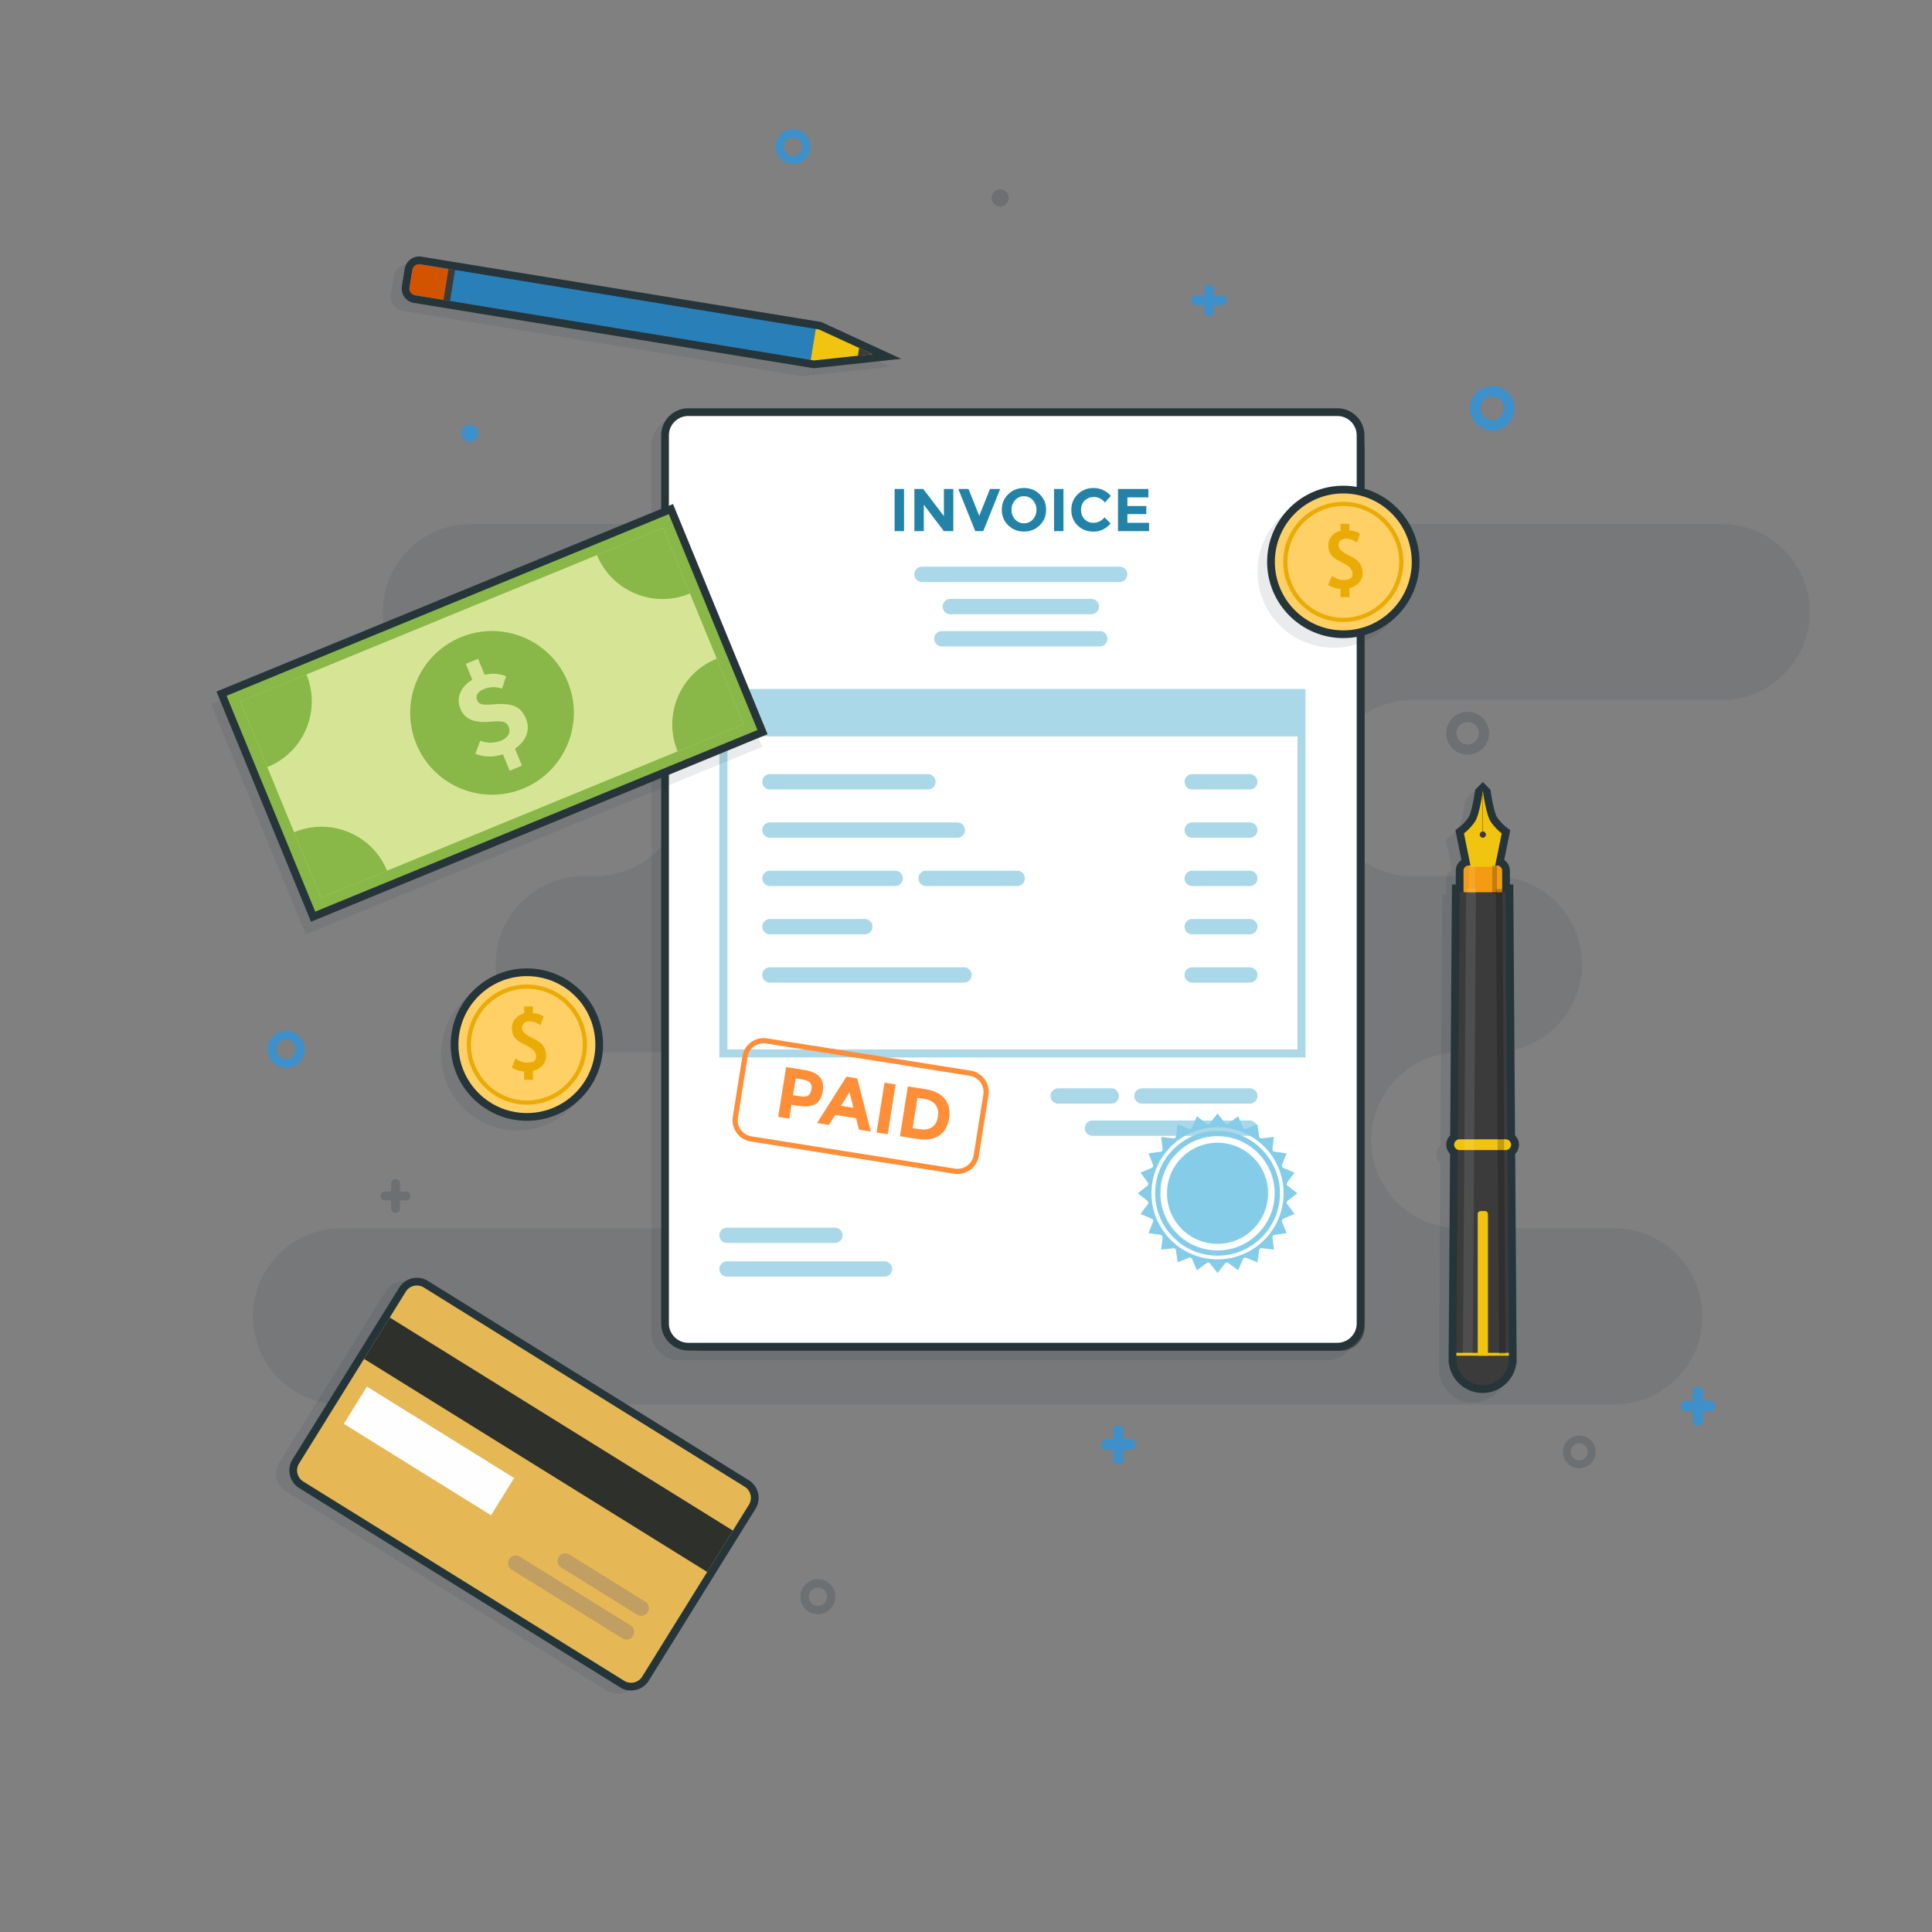 <svg class="graphics graphics-2" xmlns="http://www.w3.org/2000/svg" viewBox="0 0 1333.333 1333.333" height="1333.333" width="1333.333"><rect x="0" y="0" width="1333.333" height="1333.333" fill="#808080" stroke="none"/><defs><clipPath id="a" clipPathUnits="userSpaceOnUse"><path d="M0 1000h1000V0H0z"/></clipPath><clipPath id="b" clipPathUnits="userSpaceOnUse"><path d="M130.961 728.973h805.994V273.152H130.961z"/></clipPath><clipPath id="c" clipPathUnits="userSpaceOnUse"><path d="M0 1000h1000V0H0z"/></clipPath><clipPath id="d" clipPathUnits="userSpaceOnUse"><path d="M748.735 631.714h22.206v-22.207h-22.206z"/></clipPath><clipPath id="e" clipPathUnits="userSpaceOnUse"><path d="M513.384 902.203h8.881v-8.881h-8.881z"/></clipPath><clipPath id="f" clipPathUnits="userSpaceOnUse"><path d="M809.144 257.055h16.963v-16.962h-16.963z"/></clipPath><clipPath id="g" clipPathUnits="userSpaceOnUse"><path d="M197.036 389.796h15.478v-17.503h-15.478z"/></clipPath><clipPath id="h" clipPathUnits="userSpaceOnUse"><path d="M414.391 182.626h18.089v-18.089h-18.089z"/></clipPath><clipPath id="i" clipPathUnits="userSpaceOnUse"><path d="M0 1000h1000V0H0z"/></clipPath><clipPath id="j" clipPathUnits="userSpaceOnUse"><path d="M337.31 783.874h364.089V296.037H337.31z"/></clipPath><clipPath id="k" clipPathUnits="userSpaceOnUse"><path d="M350.477 780.707h356.089V300.87H350.477z"/></clipPath><clipPath id="l" clipPathUnits="userSpaceOnUse"><path d="M202.228 863.334h258.58V805.47h-258.58z"/></clipPath><clipPath id="m" clipPathUnits="userSpaceOnUse"><path d="M743.785 590.366h37.616V274.081h-37.616z"/></clipPath><clipPath id="n" clipPathUnits="userSpaceOnUse"><path d="M109.341 732.769h285.308V516.525H109.341z"/></clipPath><clipPath id="o" clipPathUnits="userSpaceOnUse"><path d="M757.379 540.002h6.758V299.111h-6.758z"/></clipPath><clipPath id="p" clipPathUnits="userSpaceOnUse"><path d="M774.428 540.002h5.068V299.111h-5.068z"/></clipPath><clipPath id="q" clipPathUnits="userSpaceOnUse"><path d="M760.395 552.172h3.21v-14.497h-3.21z"/></clipPath><clipPath id="r" clipPathUnits="userSpaceOnUse"><path d="M772.581 552.172h2.436v-14.497h-2.436z"/></clipPath><clipPath id="s" clipPathUnits="userSpaceOnUse"><path d="M228.345 493.878h78.888V414.99h-78.888z"/></clipPath><clipPath id="t" clipPathUnits="userSpaceOnUse"><path d="M142.945 337.029h242.941V123.354H142.945z"/></clipPath><clipPath id="u" clipPathUnits="userSpaceOnUse"><path d="M651.029 743.781h78.888v-78.888h-78.888z"/></clipPath></defs><g clip-path="url(#a)" transform="matrix(1.333 0 0 -1.333 0 1333.333)"><g clip-path="url(#b)" opacity=".1"><path d="M891.373 728.973H243.73c-25.07 0-45.582-20.512-45.582-45.582s20.512-45.582 45.582-45.582h64.64c25.071 0 45.582-20.512 45.582-45.582s-20.511-45.582-45.582-45.582h-6.172c-25.071 0-45.582-20.512-45.582-45.582s20.511-45.583 45.582-45.583h97.487c25.07 0 45.582-20.512 45.582-45.582 0-25.069-20.511-45.58-45.58-45.582H176.543c-25.07 0-45.582-20.512-45.582-45.582s20.512-45.582 45.582-45.582h659.264c25.07 0 45.582 20.512 45.582 45.582s-20.512 45.582-45.582 45.582h-80.313c-25.069.002-45.579 20.513-45.579 45.582 0 25.07 20.512 45.582 45.582 45.582h17.982c25.07 0 45.582 20.512 45.582 45.582v.001c0 25.07-20.512 45.582-45.582 45.582h-42.433c-25.07 0-45.582 20.512-45.582 45.582s20.512 45.582 45.582 45.582h160.327c25.07 0 45.582 20.512 45.582 45.582s-20.512 45.582-45.582 45.582" fill="#20313f"/></g></g><g clip-path="url(#c)" transform="matrix(1.333 0 0 -1.333 0 1333.333)"><path d="M148.177 461.94a5.01 5.01 0 0 1-5.005-5.005 5.01 5.01 0 0 1 5.005-5.005 5.01 5.01 0 0 1 5.004 5.005 5.01 5.01 0 0 1-5.004 5.005m0-14.603c-5.292 0-9.598 4.306-9.598 9.598 0 5.292 4.306 9.598 9.598 9.598 5.292 0 9.597-4.306 9.597-9.598 0-5.292-4.305-9.598-9.597-9.598" fill="#3d90c9"/><g clip-path="url(#d)" opacity=".2"><path d="M759.839 626.4a5.796 5.796 0 0 1-5.79-5.79 5.796 5.796 0 0 1 5.79-5.789 5.795 5.795 0 0 1 5.788 5.79 5.796 5.796 0 0 1-5.788 5.79m0-16.894c-6.122 0-11.103 4.981-11.103 11.103s4.98 11.104 11.103 11.104c6.122 0 11.102-4.982 11.102-11.104 0-6.122-4.98-11.103-11.102-11.103" fill="#20313f"/></g><path d="M776.845 793.137a6.037 6.037 0 0 1-8.528 0 6.037 6.037 0 0 1 0-8.528 6.037 6.037 0 0 1 8.527.001 6.037 6.037 0 0 1 0 8.527m-12.44-12.44c-4.508 4.508-4.508 11.845 0 16.353 4.509 4.51 11.846 4.51 16.354 0 4.509-4.508 4.508-11.845-.001-16.353-4.508-4.508-11.844-4.509-16.353 0M632.792 847.12h-4.39v3.325a2.417 2.417 0 1 1-4.836 0v-3.324h-4.392a2.418 2.418 0 1 1 0-4.835h4.392v-3.324a2.418 2.418 0 0 1 4.835 0v3.324h4.391a2.418 2.418 0 0 1 0 4.835M410.556 929.004a4.724 4.724 0 0 1-4.719-4.72 4.724 4.724 0 0 1 4.72-4.717 4.723 4.723 0 0 1 4.716 4.718 4.723 4.723 0 0 1-4.717 4.719m0-13.768c-4.989 0-9.049 4.06-9.049 9.049 0 4.99 4.06 9.05 9.05 9.05 4.988 0 9.047-4.06 9.047-9.05 0-4.99-4.059-9.05-9.048-9.05M247.734 775.93a4.441 4.441 0 1 0-8.882 0 4.441 4.441 0 0 0 8.882 0" fill="#3d90c9"/><g clip-path="url(#e)" opacity=".2"><path d="M522.265 897.762a4.44 4.44 0 1 0-8.88 0 4.44 4.44 0 0 0 8.88 0" fill="#20313f"/></g><path d="M881.734 264.755v4.848h3.67a2.669 2.669 0 0 1 0 5.337h-3.67v4.849a2.67 2.67 0 0 1-5.338 0v-4.85h-3.67a2.67 2.67 0 0 1 0-5.336h3.67v-4.848a2.67 2.67 0 0 1 5.338 0M581.734 244.755v4.848h3.67a2.669 2.669 0 0 1 0 5.337h-3.67v4.849a2.67 2.67 0 0 1-5.338 0v-4.85h-3.67a2.67 2.67 0 0 1 0-5.336h3.67v-4.848a2.67 2.67 0 0 1 5.338 0" fill="#3d90c9"/><g clip-path="url(#f)" opacity=".2"><path d="M822.048 248.574a4.428 4.428 0 0 1-4.423 4.423 4.428 4.428 0 0 1-4.422-4.423 4.427 4.427 0 0 1 4.422-4.422 4.428 4.428 0 0 1 4.423 4.422m-12.904 0c0 4.676 3.805 8.482 8.481 8.482 4.677 0 8.482-3.806 8.482-8.482 0-4.676-3.805-8.481-8.482-8.481-4.676 0-8.48 3.805-8.48 8.48" fill="#20313f"/></g><g><g clip-path="url(#g)" opacity=".2"><path d="M202.482 387.503v-4.165h-3.153a2.293 2.293 0 0 1 0-4.586h3.153v-4.166a2.293 2.293 0 0 1 4.586 0v4.166h3.153a2.293 2.293 0 0 1 0 4.586h-3.153v4.165a2.293 2.293 0 0 1-4.586 0" fill="#20313f"/></g></g><g><g clip-path="url(#h)" opacity=".2"><path d="M420.099 170.245a4.723 4.723 0 0 1 6.673 0 4.723 4.723 0 0 1 0 6.673 4.723 4.723 0 0 1-6.672 0 4.723 4.723 0 0 1-.001-6.673m9.735 9.735c3.528-3.528 3.528-9.269 0-12.797-3.528-3.528-9.27-3.528-12.797 0-3.528 3.528-3.527 9.268 0 12.796 3.528 3.528 9.269 3.53 12.797.001" fill="#20313f"/></g></g></g><g clip-path="url(#i)" transform="matrix(1.333 0 0 -1.333 0 1333.333)"><g clip-path="url(#j)" opacity=".1"><path d="M351.31 296.037c-7.72 0-14 6.281-14 14.001v459.834c0 7.721 6.28 14.001 14 14.001H687.4c7.72 0 14-6.28 14-14V310.037c0-7.72-6.28-14-14-14z" fill="#20313f"/></g><g clip-path="url(#k)" opacity=".5"><path d="M694.065 300.87H362.978c-6.876 0-12.5 5.625-12.5 12.5v454.836c0 6.875 5.624 12.5 12.5 12.5h331.087c6.876 0 12.501-5.625 12.501-12.5V313.37c0-6.876-5.625-12.501-12.5-12.501" fill="#231f20"/></g><path d="M356.31 301.037c-7.72 0-14 6.281-14 14.001v459.834c0 7.721 6.28 14.001 14 14.001H692.4c7.72 0 14-6.28 14-14V315.037c0-7.72-6.28-14-14-14z" fill="#25353a"/><path d="M692.399 305.037H356.31c-5.5 0-10 4.5-10 10v459.836c0 5.5 4.5 10 10 10H692.4c5.5 0 10-4.5 10-10V315.038c0-5.501-4.5-10.001-10-10.001" fill="#fff"/><path d="M463.168 747.096h4.873v-21.832h-4.873zM488.685 747.096h4.873v-21.832h-4.873l-10.4 13.68v-13.68h-4.873v21.832h4.56l10.713-14.055zM506.986 733.198l5.56 13.898h5.278l-8.776-21.831h-4.124l-8.775 21.83h5.277zM536.626 736.306c0 1.946-.624 3.607-1.874 4.98-1.249 1.376-2.785 2.063-4.607 2.063s-3.357-.687-4.606-2.062c-1.25-1.374-1.875-3.035-1.875-4.981 0-1.947.625-3.603 1.875-4.966 1.25-1.364 2.784-2.046 4.606-2.046s3.358.682 4.607 2.046c1.25 1.363 1.874 3.019 1.874 4.966m1.655-8.027c-2.207-2.155-4.924-3.232-8.15-3.232-3.228 0-5.945 1.077-8.152 3.232-2.208 2.155-3.312 4.836-3.312 8.042 0 3.207 1.104 5.888 3.311 8.043 2.207 2.155 4.924 3.232 8.152 3.232 3.227 0 5.944-1.077 8.151-3.232 2.208-2.155 3.311-4.836 3.311-8.043 0-3.206-1.103-5.887-3.31-8.042M545.714 747.096h4.873v-21.832h-4.873zM565.984 729.575c2.394 0 4.352.947 5.872 2.842l3.123-3.217c-2.478-2.791-5.399-4.185-8.76-4.185-3.364 0-6.133 1.062-8.309 3.186-2.176 2.124-3.263 4.804-3.263 8.042 0 3.238 1.108 5.939 3.326 8.105 2.217 2.165 4.93 3.248 8.136 3.248 3.581 0 6.58-1.364 8.995-4.091l-3.03-3.436c-1.54 1.915-3.456 2.873-5.747 2.873-1.832 0-3.399-.598-4.7-1.795-1.302-1.198-1.952-2.812-1.952-4.841 0-2.03.614-3.66 1.842-4.888 1.23-1.229 2.718-1.843 4.467-1.843M594.563 747.096v-4.34h-10.87v-4.499h9.776v-4.154h-9.776v-4.528h11.212v-4.31H578.82v21.831z" fill="#2282a8"/><path d="M579.703 698.913H477.34a3.962 3.962 0 0 0 0 7.924h102.363a3.962 3.962 0 0 0 0-7.924M569.41 665.577h-81.776a3.962 3.962 0 0 0 0 7.924h81.775a3.962 3.962 0 0 0 0-7.924M565.026 682.245h-73.009a3.962 3.962 0 0 0 0 7.924h73.01a3.962 3.962 0 0 0 0-7.924M675.882 452.767H372.448v190.791h303.434z" fill="#aad8e8"/><path d="M376.615 619.013h295.1V456.934h-295.1z" fill="#fff"/><path d="M480.387 591.53h-81.775a3.962 3.962 0 0 0 0 7.925h81.775a3.962 3.962 0 0 0 0-7.924M647.067 591.53h-29.826a3.961 3.961 0 0 0 0 7.925h29.826a3.962 3.962 0 0 0 0-7.924M647.067 566.529h-29.826a3.961 3.961 0 1 0 0 7.924h29.826a3.962 3.962 0 0 0 0-7.924M647.067 541.527h-29.826a3.961 3.961 0 0 0 0 7.924h29.826a3.962 3.962 0 0 0 0-7.924M647.067 516.525h-29.826a3.961 3.961 0 0 0 0 7.924h29.826a3.962 3.962 0 0 0 0-7.924M647.067 491.523h-29.826a3.961 3.961 0 0 0 0 7.924h29.826a3.962 3.962 0 0 0 0-7.924M495.616 566.529h-97.004a3.962 3.962 0 0 0 0 7.924h97.004a3.962 3.962 0 0 0 0-7.924M447.76 516.525h-49.149a3.962 3.962 0 0 0 0 7.924h49.15a3.962 3.962 0 0 0 0-7.924M499.073 491.523H398.611a3.962 3.962 0 0 0 0 7.924h100.462a3.962 3.962 0 0 0 0-7.924M463.439 541.527h-64.827a3.962 3.962 0 0 0 0 7.924h64.827a3.962 3.962 0 0 0 0-7.924M526.619 541.527h-47.167a3.962 3.962 0 1 0 0 7.924h47.167a3.962 3.962 0 0 0 0-7.924M647.067 428.868h-55.83a3.962 3.962 0 0 0 0 7.924h55.83a3.962 3.962 0 0 0 0-7.924M647.067 412.2h-81.522a3.962 3.962 0 0 0 0 7.923h81.522a3.962 3.962 0 0 0 0-7.923M432.24 356.73h-55.83a3.962 3.962 0 0 0 0 7.924h55.83a3.962 3.962 0 0 0 0-7.924M457.932 339.317H376.41a3.962 3.962 0 0 0 0 7.924h81.522a3.962 3.962 0 0 0 0-7.924M575.394 428.868h-27.623a3.962 3.962 0 0 0 0 7.923h27.623a3.962 3.962 0 0 0 0-7.923" fill="#aad8e8"/><path d="M630.348 352.866c-16.315 0-29.587 13.273-29.587 29.587 0 16.315 13.272 29.588 29.587 29.588 16.315 0 29.588-13.273 29.588-29.588 0-16.314-13.273-29.587-29.588-29.587m0 61.907c-17.821 0-32.32-14.499-32.32-32.32 0-17.82 14.499-32.318 32.32-32.318 17.82 0 32.319 14.498 32.319 32.318 0 17.821-14.498 32.32-32.32 32.32" fill="#85cce8"/><path d="M630.348 348.252c-18.86 0-34.202 15.343-34.202 34.202 0 18.86 15.343 34.202 34.202 34.202 18.859 0 34.202-15.343 34.202-34.202 0-18.859-15.343-34.202-34.202-34.202m0 70.39c-19.954 0-36.188-16.234-36.188-36.188s16.234-36.188 36.188-36.188 36.188 16.234 36.188 36.188-16.234 36.188-36.188 36.188" fill="#85cce8"/><path d="M656.522 382.454c0-14.455-11.718-26.174-26.174-26.174-14.455 0-26.173 11.719-26.173 26.174s11.718 26.174 26.173 26.174c14.456 0 26.174-11.719 26.174-26.174M625.469 417.528l4.879 6.197 4.879-6.197z" fill="#85cce8"/><path d="M616.557 415.07l3.11 7.25 6.316-4.723z" fill="#85cce8"/><path d="M608.585 410.39l1.127 7.807 7.324-2.928z" fill="#85cce8"/><path d="M602.097 403.805l-.932 7.832 7.832-.932z" fill="#85cce8"/><path d="M597.533 395.766l-2.927 7.324 7.806 1.127z" fill="#85cce8"/><path d="M595.206 386.82l-4.723 6.316 7.249 3.11z" fill="#85cce8"/><path d="M595.274 377.575l-6.197 4.879 6.197 4.879z" fill="#85cce8"/><path d="M597.732 368.663l-7.25 3.11 4.724 6.316z" fill="#85cce8"/><path d="M602.412 360.692l-7.807 1.127 2.928 7.324z" fill="#85cce8"/><path d="M608.997 354.203l-7.832-.932.932 7.832z" fill="#85cce8"/><path d="M617.036 349.64l-7.324-2.928-1.127 7.806z" fill="#85cce8"/><path d="M625.983 347.312l-6.317-4.723-3.11 7.249z" fill="#85cce8"/><path d="M635.227 347.38l-4.879-6.197-4.879 6.197z" fill="#85cce8"/><path d="M644.139 349.838l-3.11-7.25-6.316 4.724z" fill="#85cce8"/><path d="M652.11 354.518l-1.126-7.807-7.324 2.928z" fill="#85cce8"/><path d="M658.6 361.103l.931-7.832-7.832.932z" fill="#85cce8"/><path d="M663.163 369.142l2.927-7.324-7.806-1.127z" fill="#85cce8"/><path d="M665.49 378.089l4.723-6.317-7.249-3.11z" fill="#85cce8"/><path d="M665.422 387.333l6.197-4.879-6.197-4.879z" fill="#85cce8"/><path d="M662.965 396.245l7.249-3.11-4.723-6.316z" fill="#85cce8"/><path d="M658.284 404.217l7.807-1.127-2.928-7.324z" fill="#85cce8"/><path d="M651.7 410.705l7.831.932-.932-7.832z" fill="#85cce8"/><path d="M643.66 415.269l7.324 2.927 1.127-7.806z" fill="#85cce8"/><path d="M634.713 417.596l6.317 4.723 3.11-7.249z" fill="#85cce8"/><g clip-path="url(#l)" opacity=".1"><path d="M208.588 839.297a7.576 7.576 0 0 0-5.66 4.31 7.524 7.524 0 0 0-.6 4.395l1.467 8.972a7.53 7.53 0 0 0 3.058 4.929 7.53 7.53 0 0 0 5.647 1.33l206.959-33.827 41.349-19.046-45.261-4.89z" fill="#20313f"/></g><g clip-path="url(#m)" opacity=".1"><path d="M762.593 274.081c-8.918 0-16.308 6.67-17.442 15.282h-.14l-.006 1.835c-.004.158-.006.317-.006.476l.004.505-.004 6.68h.051l.691 98.981a6.74 6.74 0 0 0-1.957 4.767 6.79 6.79 0 0 0 2.025 4.813l.908 129.892h1.987v7.168c0 2.3 1.166 4.331 2.937 5.537l-3.135 15.472 2.06 1.513c.014.012 2.597 1.955 4.704 5.02 1.225 1.782 2.754 8.833 3.47 14.344l3.965 4 3.967-4c.717-5.514 2.246-12.566 3.468-14.343 2.108-3.065 4.691-5.009 4.718-5.029l2.032-1.516-.492-2.493-2.627-12.968a6.694 6.694 0 0 0 2.936-5.537v-6.34l.027-.828h1.735l.907-129.892a6.783 6.783 0 0 0 2.025-4.813 6.74 6.74 0 0 0-1.957-4.767l.692-98.982h.027l.023-4v-5.495h-.155c-1.143-8.624-8.528-15.282-17.438-15.282" fill="#20313f"/></g><path d="M504.122 402.241c-.726-4.585-5.072-7.742-9.657-7.015L389.058 411.93c-4.585.726-7.742 5.072-7.015 9.657l4.976 31.403c.726 4.585 5.072 7.741 9.657 7.015l105.407-16.703c4.585-.726 7.742-5.072 7.015-9.657zm-1.618 43.716L397.096 462.66c-6.06.961-11.772-3.189-12.733-9.25l-4.976-31.403c-.96-6.06 3.19-11.774 9.25-12.734l105.407-16.703c6.061-.96 11.773 3.19 12.734 9.25l4.976 31.403c.96 6.061-3.189 11.774-9.25 12.734" fill="#ff8e39"/><path d="M418.551 433.197c.811.666 1.334 1.742 1.57 3.229.236 1.488-.045 2.617-.842 3.387-.799.769-2.145 1.303-4.038 1.603l-3.283.52-1.374-8.667 3.873-.614c1.92-.304 3.283-.123 4.094.542m5.83 9.474c1.565-1.824 2.094-4.326 1.59-7.511-.505-3.185-1.803-5.367-3.894-6.548-2.09-1.182-5.04-1.471-8.85-.867l-3.432.544-1.14-7.192-5.753.912 4.085 25.78 9.11-1.442c3.96-.628 6.72-1.854 8.284-3.676M439.815 434.724l-4.433-6.972 6.455-1.023zm4.912-19.342l-1.514 5.949-10.807 1.712-3.28-5.19-6.123.97 15.225 24.017 5.568-.883 7.054-27.546zM457.924 439.718l5.753-.912-4.085-25.78-5.754.911zM482.53 416.65c1.624 1.104 2.638 2.922 3.04 5.455.4 2.532 0 4.594-1.196 6.182-1.199 1.59-3.26 2.615-6.186 3.08l-3.209.507-2.484-15.675 3.652-.579c2.63-.417 4.758-.074 6.382 1.03m6.652 14.656c2.103-2.639 2.837-5.963 2.201-9.97-.635-4.009-2.337-6.992-5.104-8.947-2.767-1.956-6.61-2.545-11.529-1.765l-8.815 1.397 4.086 25.781 9.11-1.444c4.599-.729 7.95-2.412 10.052-5.052" fill="#ff8e39"/><g clip-path="url(#n)" opacity=".1"><path d="M109.341 635.688l236.364 97.081 48.944-119.163-236.364-97.082z" fill="#20313f"/></g><path d="M214.329 843.425a7.576 7.576 0 0 0-5.66 4.31 7.524 7.524 0 0 0-.6 4.395l1.467 8.972a7.53 7.53 0 0 0 3.058 4.929 7.53 7.53 0 0 0 5.647 1.33L425.2 833.534l41.349-19.046-45.261-4.89zM767.593 279.081c-8.918 0-16.308 6.67-17.442 15.282h-.14l-.006 1.835c-.004.158-.006.317-.006.476l.004.505-.004 6.68h.051l.691 98.981a6.74 6.74 0 0 0-1.957 4.767 6.79 6.79 0 0 0 2.025 4.813l.908 129.892h1.987v7.168c0 2.3 1.166 4.331 2.937 5.537l-3.135 15.472 2.06 1.513c.014.012 2.597 1.955 4.704 5.02 1.225 1.782 2.754 8.833 3.47 14.344l3.965 4 3.967-4c.717-5.514 2.246-12.566 3.468-14.343 2.108-3.065 4.691-5.009 4.718-5.029l2.032-1.516-.492-2.493-2.627-12.968a6.694 6.694 0 0 0 2.936-5.537v-6.34l.027-.828h1.735l.907-129.892a6.783 6.783 0 0 0 2.025-4.813 6.74 6.74 0 0 0-1.957-4.767l.692-98.982h.027l.023-4v-5.495h-.155c-1.143-8.624-8.528-15.282-17.438-15.282" fill="#25353a"/><path d="M760.395 552.172h14.622a2.69 2.69 0 0 0 2.69-2.691v-11.805h-20.003v11.805a2.691 2.691 0 0 0 2.691 2.69" fill="#f39c12"/><path d="M761.428 551.535h12.555l3.494 17.244s-3.079 2.264-5.633 5.978c-2.529 3.679-4.138 16.095-4.138 16.095s-1.61-12.416-4.139-16.095c-2.553-3.714-5.633-5.978-5.633-5.978z" fill="#f1c40f"/><path d="M766.097 568.09a1.61 1.61 0 1 0 3.218 0 1.61 1.61 0 0 0-3.218 0" fill="#3b3b3b"/><path d="M767.62 589.162h.171V567.38h-.171zM779.496 538.312H755.69L754 296.674c0-7.507 6.086-13.593 13.593-13.593 7.508 0 13.594 6.086 13.594 13.593z" fill="#3b3b3b"/><path d="M754 298.364h27.186v1.494H754z" fill="#f1c40f"/><path d="M766.614 373.248h2.185c.857 0 1.552-.695 1.552-1.552v-73.332h-5.29v73.332c0 .857.696 1.552 1.553 1.552M755.573 404.818h24.04a2.79 2.79 0 0 1 0 5.578h-24.04a2.79 2.79 0 0 1 0-5.578" fill="#f1c40f"/><g clip-path="url(#o)" opacity=".1"><path d="M759.069 540.002l-1.69-240.891h5.069l1.69 240.89z" fill="#fff"/></g><g clip-path="url(#p)" opacity=".2"><path d="M777.807 540.002h-3.38l1.69-240.891h3.38z"/></g><g clip-path="url(#q)" opacity=".1"><path d="M763.605 537.675h-3.209v14.496h3.209z" fill="#fff"/></g><g clip-path="url(#r)" opacity=".2"><path d="M772.581 537.675h2.436v14.496h-2.436z"/></g><path d="M217.596 863.413l165.996-27.132 38.734-6.33-2.622-16.041-19.253 3.147-19.481 3.184-165.996 27.132a3.591 3.591 0 0 0-2.957 4.111l1.466 8.972a3.593 3.593 0 0 0 4.113 2.957" fill="#2980b9"/><path d="M422.326 829.95l-2.622-16.04 1.693-.277 30.333 3.277-27.711 12.764z" fill="#f1c40f"/><path d="M444.802 820.1l6.928-3.19-7.583-.82z" fill="#3b3b3b"/><path d="M217.596 863.413l16.329-2.669-2.622-16.04-16.33 2.669a3.592 3.592 0 0 0-2.956 4.111l1.466 8.972a3.593 3.593 0 0 0 4.113 2.957" fill="#d35400"/><path d="M229.61 844.98l3.386-.553 2.622 16.041-3.386.553z" fill="#3b3b3b"/><path d="M112.078 642.208l236.364 97.081 48.944-119.163-236.364-97.082z" fill="#25353a"/><path d="M392.166 622.306l-228.964-94.042-45.905 111.764 228.964 94.042z" fill="#89b748"/><path d="M166.194 535.424l-41.736 101.613L343.27 726.91l41.736-101.614z" fill="#d6e595"/><path d="M138.392 603.112c.087.035.176.057.264.093 18.743 7.698 27.696 29.134 19.998 47.877l-34.196-14.045zM152.26 569.348c.087.036.166.083.253.12 18.743 7.697 40.178-1.256 47.877-19.999l-34.196-14.046zM357.204 692.985c-.087-.036-.166-.083-.253-.119-18.743-7.698-40.178 1.255-47.877 19.998l34.196 14.046zM371.072 659.221c-.087-.035-.176-.057-.264-.093-18.743-7.698-27.696-29.134-19.998-47.877l34.196 14.045zM293.923 647.264c8.89-21.645-1.45-46.399-23.094-55.289-21.645-8.89-46.399 1.45-55.289 23.095s1.45 46.398 23.095 55.288c21.645 8.891 46.399-1.449 55.289-23.094" fill="#89b748"/><path d="M272.56 619.773c-1.007-2.74-2.99-5.11-5.95-7.111l3.622-8.82-6.367-2.615-3.486 8.486c-5.08-1.606-9.838-1.518-14.27.273l2.505 6.77c3.703-1.393 7.304-1.371 10.803.066 1.824.75 3.09 1.747 3.795 2.996.705 1.245.77 2.575.19 3.99-.383.93-.889 1.626-1.513 2.087-.624.462-1.523.745-2.698.85-1.173.106-2.789.063-4.84-.128-4.632-.38-8.178-.031-10.642 1.045-2.464 1.077-4.268 3.009-5.416 5.802-1.146 2.79-1.139 5.525.025 8.199 1.164 2.673 3.23 4.903 6.191 6.688l-3.37 8.205 6.367 2.615 3.394-8.262c3.853.887 7.563.647 11.124-.717l-2.103-6.474c-3.314 1.074-6.44 1.006-9.38-.201-1.564-.642-2.66-1.461-3.296-2.46-.632-1.001-.712-2.077-.237-3.232.336-.817.805-1.41 1.41-1.77.605-.36 1.504-.566 2.702-.62 1.195-.052 2.93.02 5.2.213 4.246.352 7.641.005 10.181-1.04 2.54-1.046 4.465-3.168 5.78-6.368 1.192-2.904 1.286-5.728.28-8.467" fill="#d6e595"/><g clip-path="url(#s)" opacity=".1"><path d="M267.79 414.99c-21.75 0-39.445 17.694-39.445 39.443 0 21.75 17.694 39.444 39.444 39.444 21.75 0 39.444-17.694 39.444-39.444 0-21.749-17.694-39.443-39.444-39.443" fill="#20313f"/></g><path d="M154.89 229.838a10.675 10.675 0 0 0-4.788 6.686 10.68 10.68 0 0 0 1.327 8.115l55.269 88.999c3.096 4.986 9.696 6.563 14.71 3.516L387.682 233.9c5.034-3.128 6.586-9.767 3.46-14.801l-55.268-89c-3.097-4.986-9.695-6.563-14.71-3.516z" fill="#25353a"/><g clip-path="url(#t)" opacity=".1"><path d="M148.02 228.16a10.675 10.675 0 0 0-4.788 6.686 10.68 10.68 0 0 0 1.327 8.115l55.27 88.999c3.095 4.986 9.695 6.563 14.71 3.516l166.273-103.253c5.034-3.128 6.586-9.767 3.46-14.801l-55.268-89c-3.097-4.986-9.695-6.563-14.71-3.516z" fill="#20313f"/></g><path d="M323.181 130.037l-166.18 103.198c-3.154 1.958-4.132 6.14-2.174 9.293l55.27 89c1.957 3.153 6.138 4.131 9.291 2.173L385.57 230.502c3.153-1.958 4.131-6.14 2.172-9.293l-55.268-88.999c-1.958-3.153-6.14-4.13-9.293-2.173" fill="#e5b855"/><path d="M366.13 186.405l-177.648 110.32 13.3 21.414L379.427 207.82z" fill="#2e302b"/><path d="M254.21 215.782l-76.198 47.32 11.962 19.26 76.198-47.318z" fill="#fffeff"/><g><path d="M329.883 164.292l-39.375 24.452a3.962 3.962 0 0 0 4.18 6.731l39.375-24.452a3.961 3.961 0 1 0-4.18-6.73" fill="#c19e61"/></g><g><path d="M322.251 152.002l-57.374 35.63a3.962 3.962 0 0 0 4.18 6.731l57.374-35.63a3.961 3.961 0 1 0-4.18-6.73" fill="#c19e61"/></g><g><path d="M272.79 419.99c-21.75 0-39.445 17.694-39.445 39.443 0 21.75 17.694 39.444 39.444 39.444 21.75 0 39.444-17.694 39.444-39.444 0-21.749-17.694-39.443-39.444-39.443" fill="#25353a"/></g><g><path d="M308.233 459.434c0-19.575-15.87-35.444-35.444-35.444-19.575 0-35.444 15.869-35.444 35.444 0 19.575 15.869 35.444 35.444 35.444 19.575 0 35.444-15.87 35.444-35.444" fill="#ffd066"/></g><g><path d="M272.789 430.5c-15.954 0-28.934 12.98-28.934 28.934s12.98 28.933 28.934 28.933 28.934-12.979 28.934-28.933-12.98-28.934-28.934-28.934m0 60.037c-17.178 0-31.104-13.925-31.104-31.103 0-17.179 13.926-31.104 31.104-31.104 17.178 0 31.104 13.925 31.104 31.104 0 17.178-13.926 31.103-31.104 31.103" fill="#ebab06"/></g><g><path d="M271.344 445.462c-2.33.16-4.46.857-6.388 2.09l1.929 4.68c2.062-1.447 4.09-2.17 6.086-2.17 3.066 0 4.6 1.058 4.6 3.173 0 1.058-.392 2.052-1.175 2.983-.784.931-2.27 1.945-4.46 3.043s-3.68 2.01-4.47 2.732a7.305 7.305 0 0 0-1.817 2.591c-.421 1.004-.632 2.123-.632 3.355 0 1.821.572 3.428 1.717 4.821 1.145 1.393 2.682 2.324 4.61 2.792v3.636h4.6l-.02-3.434c2.463-.241 4.298-.844 5.504-1.808l-1.587-4.5c-1.835 1.313-3.77 1.969-5.805 1.969-1.205 0-2.14-.325-2.803-.975-.662-.65-.994-1.47-.994-2.46 0-1.687 1.868-3.442 5.604-5.263 1.969-.964 3.388-1.851 4.259-2.661a8.186 8.186 0 0 0 1.988-2.832c.456-1.078.683-2.281.683-3.606 0-1.875-.602-3.512-1.807-4.911-1.206-1.4-2.88-2.36-5.022-2.882v-4.621h-4.6z" fill="#ebab06"/></g><g><g clip-path="url(#u)" opacity=".1"><path d="M690.473 664.893c-21.75 0-39.444 17.694-39.444 39.443 0 21.75 17.694 39.444 39.444 39.444 21.75 0 39.444-17.694 39.444-39.444 0-21.749-17.694-39.443-39.444-39.443" fill="#20313f"/></g></g><g><path d="M695.473 669.893c-21.75 0-39.444 17.694-39.444 39.443 0 21.75 17.694 39.444 39.444 39.444 21.75 0 39.444-17.694 39.444-39.444 0-21.749-17.694-39.443-39.444-39.443" fill="#25353a"/></g><g><path d="M730.916 709.337c0-19.575-15.869-35.444-35.444-35.444-19.575 0-35.444 15.869-35.444 35.444 0 19.575 15.87 35.444 35.444 35.444 19.575 0 35.444-15.87 35.444-35.444" fill="#ffd066"/></g><g><path d="M695.472 680.403c-15.954 0-28.934 12.98-28.934 28.934s12.98 28.933 28.934 28.933 28.934-12.979 28.934-28.933-12.98-28.934-28.934-28.934m0 60.037c-17.178 0-31.104-13.925-31.104-31.103 0-17.179 13.926-31.104 31.104-31.104 17.178 0 31.104 13.925 31.104 31.104 0 17.178-13.926 31.103-31.104 31.103" fill="#ebab06"/></g><g><path d="M694.028 695.365c-2.33.16-4.46.857-6.388 2.09l1.929 4.68c2.062-1.447 4.09-2.17 6.086-2.17 3.066 0 4.6 1.058 4.6 3.173 0 1.058-.392 2.052-1.175 2.983-.784.931-2.27 1.945-4.46 3.043s-3.68 2.01-4.47 2.732a7.305 7.305 0 0 0-1.817 2.591c-.421 1.005-.632 2.123-.632 3.355 0 1.821.572 3.428 1.717 4.821 1.145 1.392 2.682 2.323 4.61 2.791v3.636h4.6l-.02-3.434c2.463-.24 4.298-.844 5.504-1.808l-1.587-4.5c-1.835 1.313-3.77 1.97-5.805 1.97-1.205 0-2.14-.326-2.803-.976-.662-.649-.994-1.469-.994-2.46 0-1.687 1.868-3.442 5.604-5.263 1.969-.964 3.388-1.85 4.259-2.66a8.186 8.186 0 0 0 1.988-2.833c.456-1.078.683-2.28.683-3.606 0-1.875-.602-3.512-1.807-4.91-1.206-1.4-2.88-2.36-5.022-2.883v-4.62h-4.6z" fill="#ebab06"/></g></g></svg>
